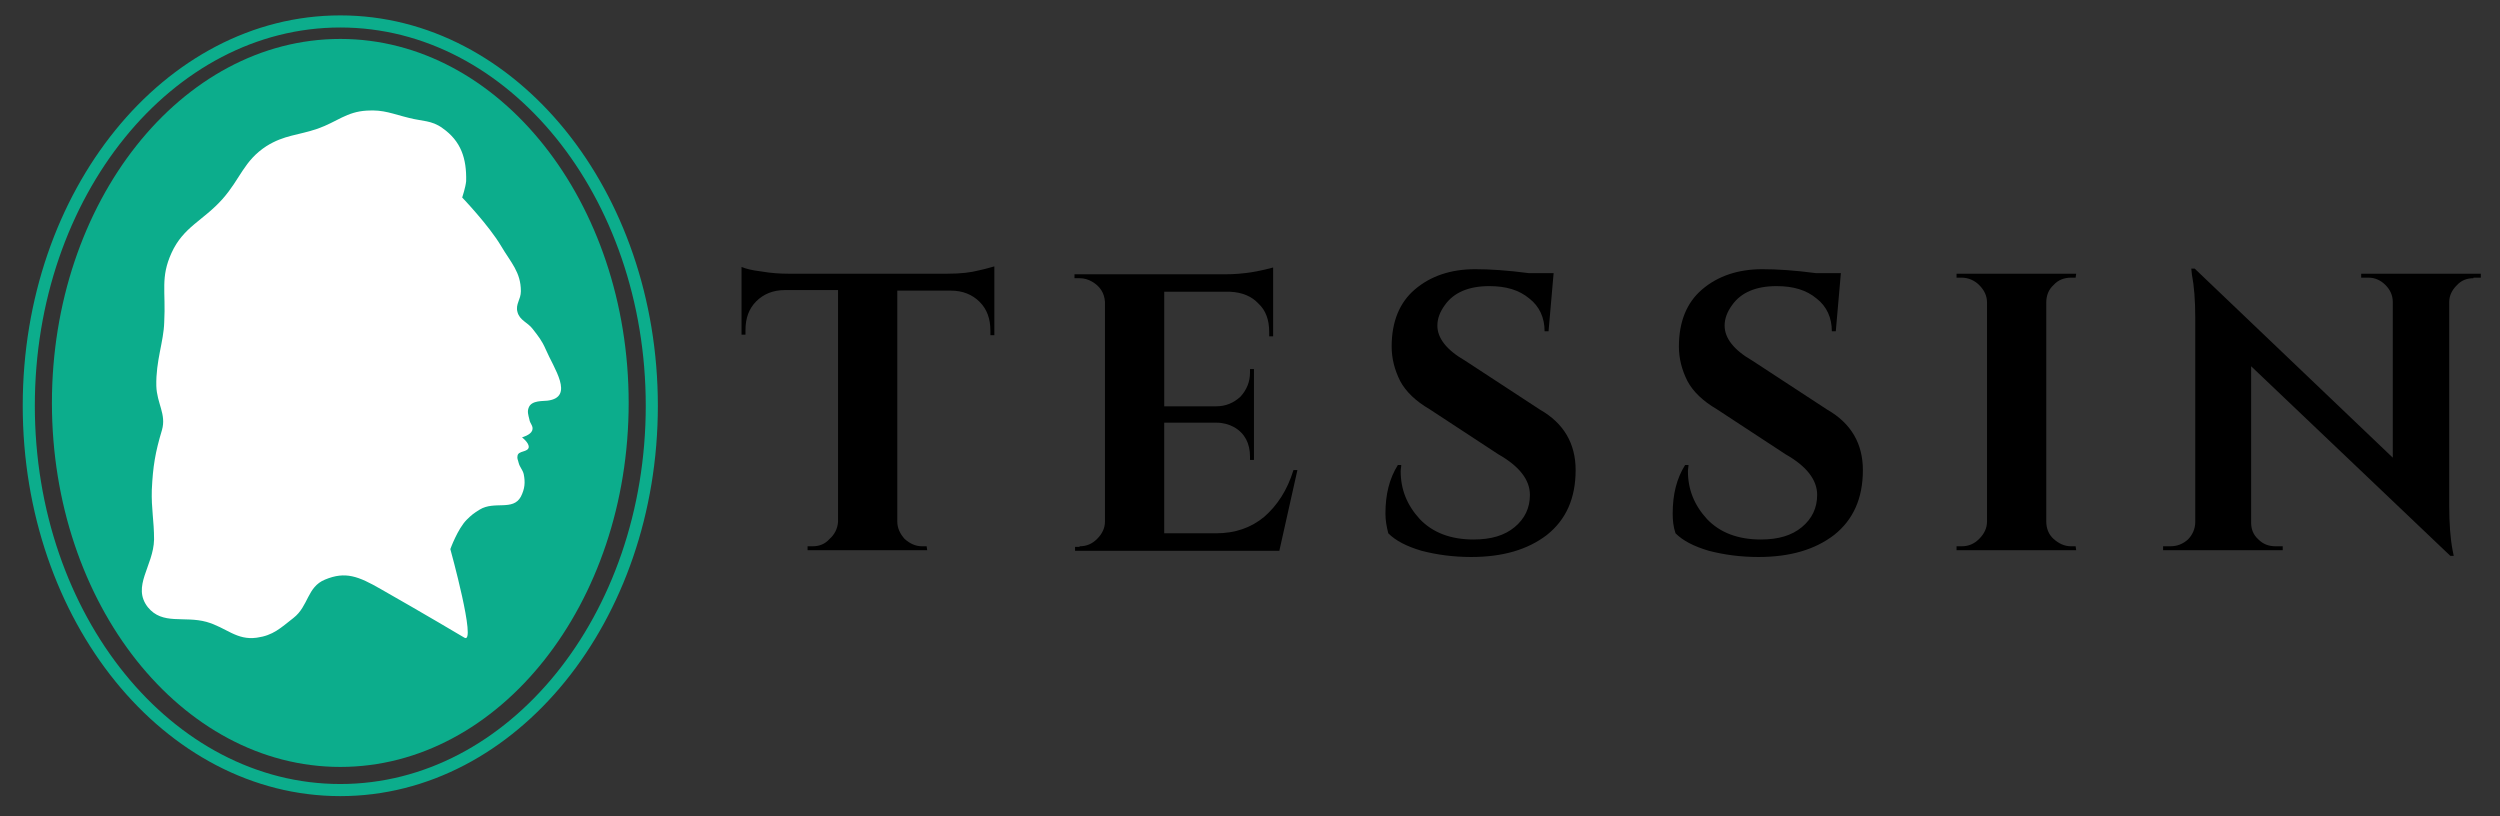 <?xml version="1.0" encoding="utf-8"?>
<!-- Generator: Adobe Illustrator 21.0.0, SVG Export Plug-In . SVG Version: 6.00 Build 0)  -->
<svg version="1.1" id="Layer_1" xmlns="http://www.w3.org/2000/svg" xmlns:xlink="http://www.w3.org/1999/xlink" x="0px" y="0px"
	 viewBox="0 0 443 144.6" style="enable-background:new 0 0 443 144.6;" xml:space="preserve">
<rect x="0" y="0" width="443" height="144.6" fill="#333333" stroke="none"/>
<style type="text/css">
	.st0{fill:#0CAD8C;}
	.st1{fill:none;stroke:#0CAD8C;stroke-width:2.144;}
	.st2{fill:#FFFFFF;}
</style>
<title>Tessin Original Logo</title>
<desc>Created with Sketch.</desc>
<g id="Page-1">
	<g id="Tessin-Original-Logo" transform="translate(1, 1)">
		<path id="Fill-1" class="st0" d="M8.2,70.4c0-35.6,22.9-64.5,51.1-64.5c28.2,0,51.1,28.9,51.1,64.5c0,35.6-22.9,64.5-51.1,64.5
			C31.1,134.9,8.2,106,8.2,70.4"/>
		<path id="Stroke-2" class="st1" d="M4.1,70.9c0-37.6,24.7-68.1,55.2-68.1c30.5,0,55.2,30.5,55.2,68.1S89.8,139,59.3,139
			C28.8,139,4.1,108.5,4.1,70.9L4.1,70.9z"/>
		<path id="Fill-4" class="st2" d="M80.9,34c0,0,4.7,4.9,6.9,8.6c1.7,2.9,3.5,4.6,3.5,8c0,1.5-1,2.3-0.6,3.7c0.4,1.5,1.8,1.8,2.7,3
			c1,1.3,1.6,2,2.3,3.6c1.4,3.3,5.2,8.5,0.3,9.1c-0.7,0.1-2.8-0.1-3.3,1.2c-0.3,0.7-0.1,1.3,0.1,2.1c0.1,0.8,0.8,1.2,0.5,2
			c-0.3,0.8-1.8,1.2-1.8,1.2s1.2,0.9,1.2,1.7c-0.1,1-1.9,0.6-2,1.6c-0.1,0.5,0.1,0.7,0.2,1.2c0.2,0.8,0.7,1.2,0.9,2
			c0.3,1.5,0.2,2.6-0.5,4c-1.4,2.6-4.7,0.7-7.3,2.3c-1,0.6-1.5,1-2.3,1.8c-1.6,1.6-2.9,5.2-2.9,5.2s4.7,17,2.5,15.7
			c0,0-7.4-4.4-14.8-8.6c-4-2.3-6.3-3.2-9.9-1.7c-3.2,1.3-2.9,4.7-5.6,6.8c-2.3,1.8-3.6,3.1-6.5,3.5c-3.6,0.5-5.4-1.8-8.9-2.8
			c-4-1.1-7.8,0.6-10.4-2.6c-2.9-3.7,1-7.3,1.1-12c0-3.4-0.5-5.4-0.4-8.8c0.2-4.2,0.6-6.6,1.8-10.6c0.8-2.8-0.9-4.7-1-7.8
			c-0.1-4.5,1.3-7.8,1.4-11.3c0.3-5.6-0.7-7.9,1.3-12.3c2.1-4.6,5.6-5.7,9-9.5c3.2-3.6,3.8-6.8,7.8-9.4c3.2-2,5.6-1.9,9.1-3.1
			c3.4-1.2,5.1-3,8.7-3.2c3-0.2,4.6,0.6,7.5,1.3c2.3,0.6,4,0.4,5.9,1.8c3.3,2.3,4.3,5.4,4.2,9.4C81.5,32.2,80.9,34,80.9,34"/>
		<path id="Fill-5" d="M158,50.4v41c0,1.2,0.5,2.2,1.3,3.1c0.9,0.8,1.9,1.3,3.1,1.3h0.8l0.1,0.7h-21.2v-0.7h0.9c1.2,0,2.2-0.4,3-1.3
			c0.9-0.8,1.4-1.8,1.5-3V50.4h-9.4c-2.1,0-3.8,0.7-5.1,2c-1.3,1.3-1.9,3-1.9,5.1v0.8h-0.7V46.3c0.7,0.3,1.8,0.6,3.5,0.8
			c1.7,0.3,3.3,0.4,4.8,0.4h28.2c2.3,0,4.1-0.2,5.6-0.6c1.4-0.3,2.3-0.6,2.7-0.7v12.2h-0.7v-0.8c0-2.1-0.6-3.8-1.9-5.1
			c-1.3-1.3-3-2-5.1-2H158"/>
		<path id="Fill-6" d="M190.3,95.8c1.2,0,2.2-0.4,3.1-1.3c0.9-0.9,1.4-1.9,1.4-3.1V52.5c-0.1-1.6-0.9-2.8-2.3-3.6
			c-0.7-0.4-1.4-0.6-2.2-0.6h-0.9v-0.7h26.8c1.4,0,3-0.1,4.8-0.4c1.7-0.3,2.9-0.6,3.6-0.8v12.2h-0.7v-0.8c0-2.1-0.6-3.8-1.9-5
			c-1.2-1.3-2.9-2-5-2.1h-11.7v20.3h9.2c1.7,0,3.1-0.6,4.3-1.7c1.1-1.2,1.7-2.6,1.7-4.3v-0.6h0.7v16.1h-0.7v-0.6
			c0-2.3-0.9-4.1-2.8-5.2c-0.9-0.5-2-0.8-3.1-0.8h-9.3v19.6h9.2c3.4,0,6.2-1,8.5-2.9c2.3-2,4.1-4.7,5.2-8.3h0.7l-3.2,14.3h-36.2
			v-0.7H190.3"/>
		<path id="Fill-7" d="M244.5,90c0-3.4,0.7-6.2,2.2-8.6h0.6c0,0.4-0.1,0.7-0.1,1.1c0,3.2,1.1,6,3.4,8.5c2.3,2.4,5.5,3.6,9.5,3.6
			c3.1,0,5.5-0.7,7.3-2.2c1.8-1.5,2.7-3.4,2.7-5.7c0-2.7-1.9-5.1-5.6-7.2l-12.2-8c-2.4-1.4-4.2-3.1-5.2-5c-1-2-1.5-4-1.5-6.1
			c0-4.4,1.4-7.8,4.1-10.1c2.8-2.4,6.4-3.6,10.7-3.6c2.6,0,5.7,0.2,9.5,0.7h4.4l-0.9,10.3h-0.7c0-2.4-0.9-4.4-2.7-5.8
			c-1.8-1.5-4.1-2.2-7.1-2.2c-3.6,0-6.3,1.1-7.9,3.4c-0.8,1.1-1.3,2.3-1.3,3.6c0,2.2,1.6,4.3,4.9,6.2l13.3,8.7
			c4.2,2.4,6.3,6,6.3,10.7c0,5-1.7,8.8-5.1,11.5c-3.4,2.6-7.8,3.9-13.4,3.9c-3.2,0-6.1-0.4-8.8-1.1c-2.7-0.8-4.6-1.8-5.9-3.1
			C244.7,92.3,244.5,91.2,244.5,90l18.6,52.7"/>
		<path id="Fill-8" d="M295.4,90c0-3.4,0.7-6.2,2.2-8.6h0.6c0,0.4-0.1,0.7-0.1,1.1c0,3.2,1.1,6,3.4,8.5c2.3,2.4,5.5,3.6,9.5,3.6
			c3.1,0,5.5-0.7,7.3-2.2c1.8-1.5,2.7-3.4,2.7-5.7c0-2.7-1.9-5.1-5.6-7.2l-12.2-8c-2.4-1.4-4.2-3.1-5.2-5c-1-2-1.5-4-1.5-6.1
			c0-4.4,1.4-7.8,4.1-10.1c2.8-2.4,6.4-3.6,10.7-3.6c2.6,0,5.7,0.2,9.5,0.7h4.4l-0.9,10.3h-0.7c0-2.4-0.9-4.4-2.7-5.8
			c-1.8-1.5-4.1-2.2-7.1-2.2c-3.6,0-6.3,1.1-7.9,3.4c-0.8,1.1-1.3,2.3-1.3,3.6c0,2.2,1.6,4.3,4.9,6.2l13.3,8.7
			c4.2,2.4,6.3,6,6.3,10.7c0,5-1.7,8.8-5.1,11.5c-3.4,2.6-7.8,3.9-13.4,3.9c-3.2,0-6.1-0.4-8.8-1.1c-2.7-0.8-4.6-1.8-5.9-3.1
			C295.5,92.3,295.4,91.2,295.4,90"/>
		<path id="Fill-9" d="M346.6,95.8c1.2,0,2.2-0.4,3.1-1.3c0.9-0.9,1.4-1.9,1.4-3.1V52.6c0-1.2-0.5-2.2-1.4-3.1
			c-0.8-0.8-1.9-1.3-3.1-1.3h-0.9v-0.7h21.2l-0.1,0.7H366c-1.2,0-2.3,0.4-3.1,1.3c-0.9,0.8-1.3,1.9-1.3,3.1v38.8
			c0,1.2,0.4,2.3,1.3,3.1c0.9,0.8,1.9,1.3,3.1,1.3h0.8l0.1,0.7h-21.2v-0.7H346.6"/>
		<path id="Fill-10" d="M437.3,48.3c-1.2,0-2.2,0.4-3,1.3c-0.8,0.8-1.3,1.8-1.3,2.9v36.1c0,3.1,0.2,5.8,0.6,7.9l0.2,1h-0.6
			l-35.3-33.6v27.7c0,1.2,0.4,2.2,1.3,3c0.8,0.8,1.8,1.2,3,1.2h1.3v0.7h-21.2v-0.7h1.3c1.2,0,2.2-0.4,3.1-1.2
			c0.8-0.8,1.3-1.9,1.3-3.1V55.3c0-3.1-0.2-5.6-0.6-7.7l-0.1-1h0.6L423,80.1V52.5c0-1.2-0.5-2.2-1.3-3c-0.8-0.8-1.8-1.3-3-1.3h-1.3
			v-0.7h21.2v0.7H437.3"/>
	</g>
</g>
</svg>
